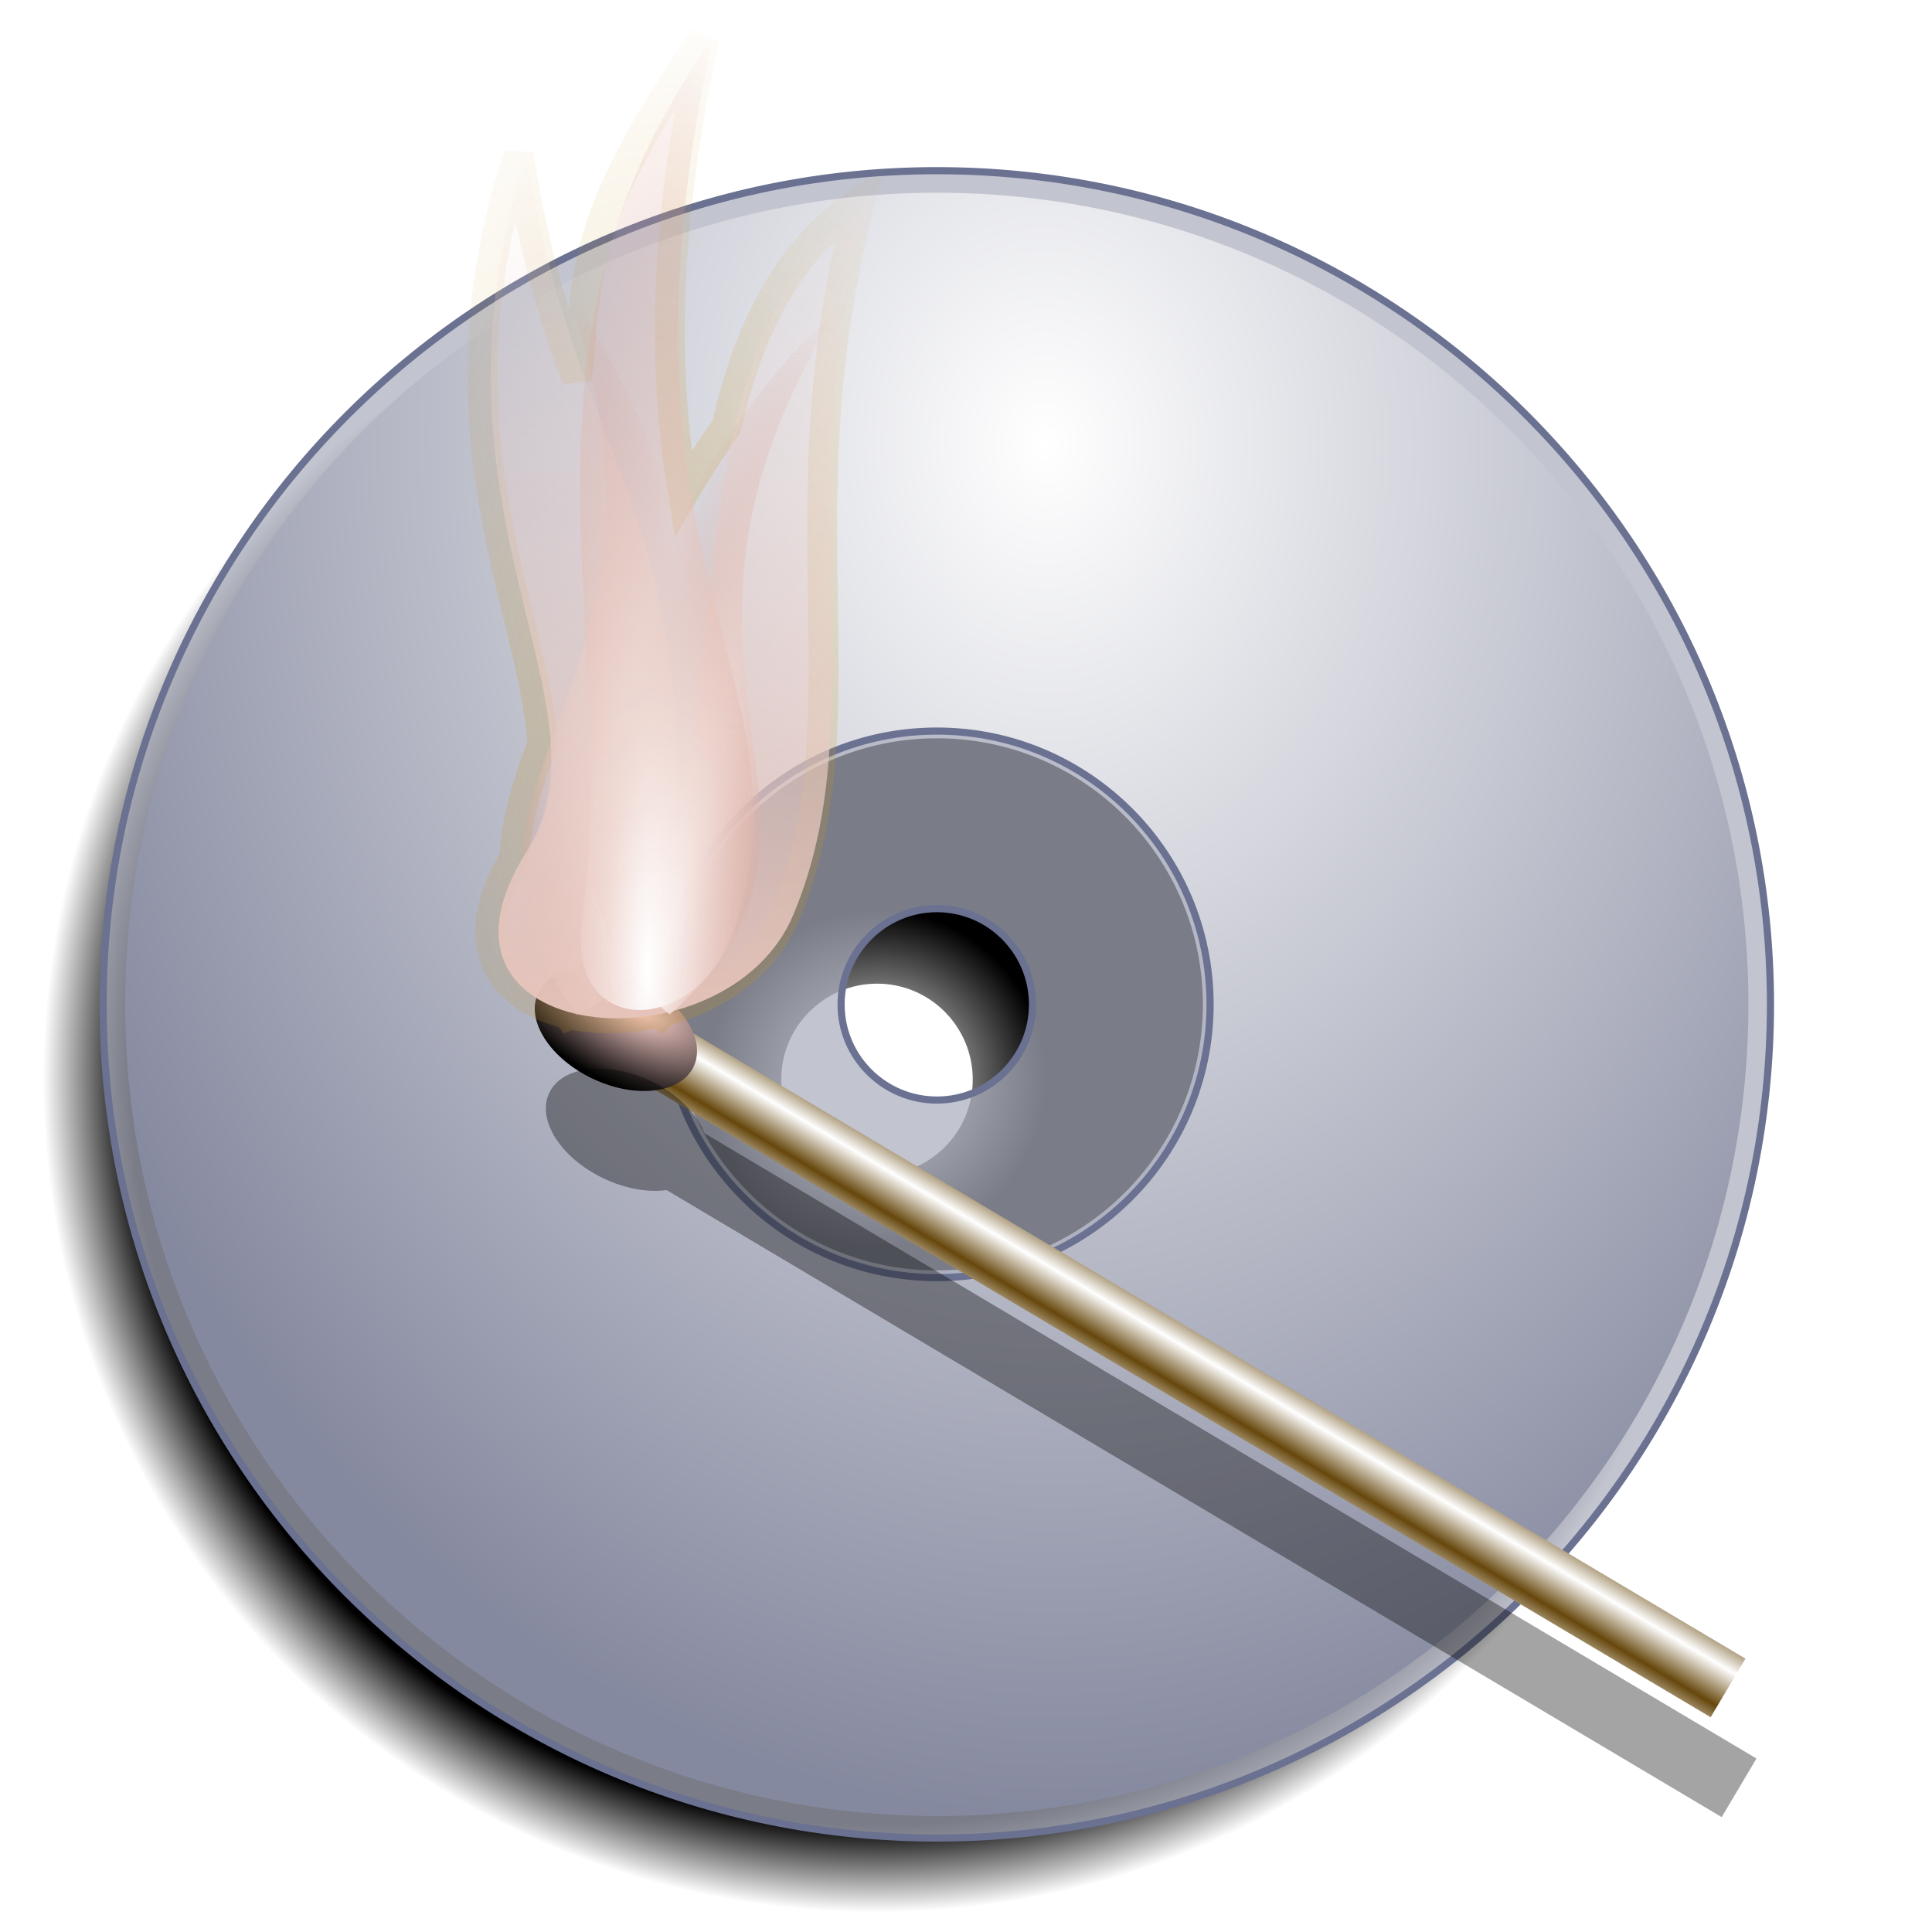 <?xml version="1.0" encoding="UTF-8" standalone="no"?>
<!-- Created with Inkscape (http://www.inkscape.org/) -->

<svg
   xmlns:dc="http://purl.org/dc/elements/1.1/"
   xmlns:cc="http://creativecommons.org/ns#"
   xmlns:rdf="http://www.w3.org/1999/02/22-rdf-syntax-ns#"
   xmlns:svg="http://www.w3.org/2000/svg"
   xmlns="http://www.w3.org/2000/svg"
   xmlns:xlink="http://www.w3.org/1999/xlink"
   xmlns:sodipodi="http://sodipodi.sourceforge.net/DTD/sodipodi-0.dtd"
   xmlns:inkscape="http://www.inkscape.org/namespaces/inkscape"
   width="255"
   height="255"
   viewBox="0 0 67.469 67.469"
   version="1.1"
   id="svg8"
   inkscape:version="0.92.5 (2060ec1f9f, 2020-04-08)"
   sodipodi:docname="nero.svg">
  <defs
     id="defs2">
    <clipPath
       clipPathUnits="userSpaceOnUse"
       id="clipPath2059">
      <path
         d="m -10.1,231.685 c 3.559,2.506 4.832,-0.585 2.965,-3.064 -3.182,-4.225 -6.444,-9.84 -12.355,-15.913 -2.595,-2.669 -11.861,-7.808 -11.861,-7.808 0,0 -0.115,-2.188 -0.099,-3.064 0.011,-0.582 -0.566,-0.564 -0.89,-0.297 -0.782,0.645 -2.471,2.57 -2.471,2.57 l -1.68,-0.099 -1.087,-1.581 c -0.297,-0.411 -0.636,-0.346 -0.89,0 -0.545,1.85 -0.879,3.885 -3.459,3.954 l 4.448,3.954 c 7.766,1.553 15.579,5.585 20.262,14.332 0,0 4.526,5.194 7.116,7.018 z"
         id="path2061"
         sodipodi:nodetypes="csscsscccccccs"
         inkscape:connector-curvature="0"
         stroke-dasharray="none"
         stroke-opacity="1"
         fill="#ffffff"
         fill-rule="evenodd"
         stroke="none"
         stroke-linejoin="miter"
         fill-opacity="1"
         stroke-linecap="butt"
         stroke-width="0.048"
         stroke-miterlimit="4" />
    </clipPath>
    <clipPath
       id="clipPath2059-5"
       clipPathUnits="userSpaceOnUse">
      <path
         stroke-miterlimit="4"
         stroke-width="0.048"
         stroke-linecap="butt"
         fill-opacity="1"
         stroke-linejoin="miter"
         stroke="none"
         fill-rule="evenodd"
         fill="#ffffff"
         stroke-opacity="1"
         stroke-dasharray="none"
         inkscape:connector-curvature="0"
         sodipodi:nodetypes="csscsscccccccs"
         id="path2061-3"
         d="m -10.1,231.685 c 3.559,2.506 4.832,-0.585 2.965,-3.064 -3.182,-4.225 -6.444,-9.84 -12.355,-15.913 -2.595,-2.669 -11.861,-7.808 -11.861,-7.808 0,0 -0.115,-2.188 -0.099,-3.064 0.011,-0.582 -0.566,-0.564 -0.89,-0.297 -0.782,0.645 -2.471,2.57 -2.471,2.57 l -1.68,-0.099 -1.087,-1.581 c -0.297,-0.411 -0.636,-0.346 -0.89,0 -0.545,1.85 -0.879,3.885 -3.459,3.954 l 4.448,3.954 c 7.766,1.553 15.579,5.585 20.262,14.332 0,0 4.526,5.194 7.116,7.018 z" />
    </clipPath>
    <clipPath
       id="clipPath">
      <path
         fill-opacity="0.95"
         stroke="none"
         fill="#1b1b1b"
         sodipodi:nodetypes="csssscc"
         inkscape:connector-curvature="0"
         id="rect5264"
         d="m -515.73,435.564 v 5.838 c 0,9.743 -7.844,17.587 -17.587,17.587 h -135.051 c -9.743,0 -17.587,-7.844 -17.587,-17.587 v -5.838 z" />
    </clipPath>
    <clipPath
       clipPathUnits="userSpaceOnUse"
       id="clipPath2059-7">
      <path
         d="m -10.1,231.685 c 3.559,2.506 4.832,-0.585 2.965,-3.064 -3.182,-4.225 -6.444,-9.84 -12.355,-15.913 -2.595,-2.669 -11.861,-7.808 -11.861,-7.808 0,0 -0.115,-2.188 -0.099,-3.064 0.011,-0.582 -0.566,-0.564 -0.89,-0.297 -0.782,0.645 -2.471,2.57 -2.471,2.57 l -1.68,-0.099 -1.087,-1.581 c -0.297,-0.411 -0.636,-0.346 -0.89,0 -0.545,1.85 -0.879,3.885 -3.459,3.954 l 4.448,3.954 c 7.766,1.553 15.579,5.585 20.262,14.332 0,0 4.526,5.194 7.116,7.018 z"
         id="path2061-5"
         sodipodi:nodetypes="csscsscccccccs"
         inkscape:connector-curvature="0"
         stroke-dasharray="none"
         stroke-opacity="1"
         fill="#ffffff"
         fill-rule="evenodd"
         stroke="none"
         stroke-linejoin="miter"
         fill-opacity="1"
         stroke-linecap="butt"
         stroke-width="0.048"
         stroke-miterlimit="4" />
    </clipPath>
    <clipPath
       clipPathUnits="userSpaceOnUse"
       id="clipPath1162">
      <path
         stroke-miterlimit="4"
         stroke-width="0.071"
         stroke-linecap="round"
         fill-opacity="0.347"
         stroke-linejoin="round"
         stroke="none"
         fill="#000000"
         stroke-opacity="1"
         stroke-dasharray="none"
         inkscape:connector-curvature="0"
         d="m -65.65,239.846 c -9.358,0 -16.952,7.594 -16.952,16.952 0,9.358 7.594,16.941 16.952,16.941 0.292,0 0.579,-0.008 0.868,-0.022 2.123,-0.108 4.148,-0.606 5.995,-1.424 l 2.67,3.971 c -0.226,0.495 -0.245,0.964 -0.011,1.313 l 15.673,23.326 c 0.495,0.737 1.944,0.632 3.248,-0.245 1.304,-0.876 1.964,-2.177 1.468,-2.914 L -51.423,274.417 c -0.233,-0.347 -0.683,-0.499 -1.224,-0.478 l -2.558,-3.804 c 3.96,-3.1 6.507,-7.92 6.507,-13.337 0,-9.358 -7.594,-16.952 -16.952,-16.952 z m 0,2.581 c 7.929,0 14.371,6.442 14.371,14.371 0,7.929 -6.442,14.36 -14.371,14.36 -7.929,0 -14.349,-6.431 -14.349,-14.36 0,-0.248 -0.001,-0.489 0.011,-0.734 0.384,-7.586 6.657,-13.637 14.338,-13.637 z"
         id="path1164" />
    </clipPath>
    <linearGradient
       id="linearGradient4979">
      <stop
         id="stop4981"
         offset="0"
         style="stop-color:#000000;stop-opacity:0" />
      <stop
         style="stop-color:#000000;stop-opacity:1"
         offset="0.203"
         id="stop4989" />
      <stop
         style="stop-color:#000000;stop-opacity:1"
         offset="0.895"
         id="stop4987" />
      <stop
         id="stop4983"
         offset="1"
         style="stop-color:#000000;stop-opacity:0;" />
    </linearGradient>
    <linearGradient
       id="linearGradient4842"
       inkscape:collect="always">
      <stop
         id="stop4844"
         offset="0"
         style="stop-color:#ffd4d0;stop-opacity:1" />
      <stop
         id="stop4846"
         offset="1"
         style="stop-color:#000000;stop-opacity:1" />
    </linearGradient>
    <linearGradient
       id="linearGradient4832"
       inkscape:collect="always">
      <stop
         id="stop4834"
         offset="0"
         style="stop-color:#66470c;stop-opacity:1" />
      <stop
         id="stop4836"
         offset="1"
         style="stop-color:#ffffff;stop-opacity:1" />
    </linearGradient>
    <linearGradient
       id="linearGradient4747">
      <stop
         style="stop-color:#6c4f0d;stop-opacity:1;"
         offset="0"
         id="stop4749" />
      <stop
         style="stop-color:#c99520;stop-opacity:0;"
         offset="1"
         id="stop4751" />
    </linearGradient>
    <linearGradient
       id="linearGradient4735"
       inkscape:collect="always">
      <stop
         id="stop4737"
         offset="0"
         style="stop-color:#c99520;stop-opacity:1;" />
      <stop
         id="stop4739"
         offset="1"
         style="stop-color:#c99520;stop-opacity:0;" />
    </linearGradient>
    <linearGradient
       id="linearGradient4674"
       inkscape:collect="always">
      <stop
         id="stop4676"
         offset="0"
         style="stop-color:#e6c3ba;stop-opacity:1" />
      <stop
         id="stop4678"
         offset="1"
         style="stop-color:#efddd9;stop-opacity:0" />
    </linearGradient>
    <linearGradient
       id="linearGradient4656">
      <stop
         id="stop4658"
         offset="0"
         style="stop-color:#ffffff;stop-opacity:1" />
      <stop
         id="stop4660"
         offset="1"
         style="stop-color:#d28c7b;stop-opacity:0;" />
    </linearGradient>
    <linearGradient
       id="linearGradient4629"
       inkscape:collect="always">
      <stop
         id="stop4631"
         offset="0"
         style="stop-color:#ffffff;stop-opacity:1" />
      <stop
         id="stop4633"
         offset="1"
         style="stop-color:#85899f;stop-opacity:1" />
    </linearGradient>
    <inkscape:perspective
       id="perspective2447"
       inkscape:persp3d-origin="372.04724 : 350.78739 : 1"
       inkscape:vp_z="744.09448 : 526.18109 : 1"
       inkscape:vp_y="0 : 1000 : 0"
       inkscape:vp_x="0 : 526.18109 : 1"
       sodipodi:type="inkscape:persp3d" />
    <linearGradient
       inkscape:collect="always"
       xlink:href="#linearGradient3578"
       id="linearGradient2595"
       gradientUnits="userSpaceOnUse"
       spreadMethod="reflect"
       x1="13.515"
       y1="-7.475"
       x2="16.093"
       y2="-7.475" />
    <linearGradient
       inkscape:collect="always"
       xlink:href="#linearGradient3578"
       id="linearGradient3610"
       gradientUnits="userSpaceOnUse"
       spreadMethod="reflect"
       x1="15.65"
       y1="-2.21"
       x2="16.093"
       y2="-7.475" />
    <linearGradient
       inkscape:collect="always"
       xlink:href="#linearGradient3578"
       id="linearGradient3608"
       gradientUnits="userSpaceOnUse"
       spreadMethod="reflect"
       x1="10.621"
       y1="-6.409"
       x2="16.093"
       y2="-7.475" />
    <linearGradient
       inkscape:collect="always"
       xlink:href="#linearGradient3578"
       id="linearGradient3606"
       gradientUnits="userSpaceOnUse"
       spreadMethod="reflect"
       x1="11.187"
       y1="-5.887"
       x2="9.718"
       y2="-1.513" />
    <linearGradient
       inkscape:collect="always"
       xlink:href="#linearGradient3578"
       id="linearGradient3604"
       gradientUnits="userSpaceOnUse"
       spreadMethod="reflect"
       x1="7.771"
       y1="-3.754"
       x2="12.916"
       y2="-4.516" />
    <linearGradient
       inkscape:collect="always"
       xlink:href="#linearGradient3578"
       id="linearGradient3602"
       gradientUnits="userSpaceOnUse"
       spreadMethod="reflect"
       x1="17.083"
       y1="-2.275"
       x2="14.94"
       y2="-3.733" />
    <linearGradient
       inkscape:collect="always"
       xlink:href="#linearGradient3578"
       id="linearGradient3600"
       gradientUnits="userSpaceOnUse"
       spreadMethod="reflect"
       x1="15.582"
       y1="-6.256"
       x2="17.377"
       y2="-1.992" />
    <linearGradient
       inkscape:collect="always"
       xlink:href="#linearGradient3578"
       id="linearGradient3598"
       gradientUnits="userSpaceOnUse"
       spreadMethod="reflect"
       x1="16.691"
       y1="-10.978"
       x2="16.093"
       y2="-7.475" />
    <linearGradient
       inkscape:collect="always"
       xlink:href="#linearGradient3578"
       id="linearGradient3596"
       gradientUnits="userSpaceOnUse"
       spreadMethod="reflect"
       x1="16.387"
       y1="-11.391"
       x2="11.132"
       y2="-11.199" />
    <linearGradient
       inkscape:collect="always"
       xlink:href="#linearGradient3578"
       id="linearGradient3594"
       gradientUnits="userSpaceOnUse"
       spreadMethod="reflect"
       x1="12.035"
       y1="-11.587"
       x2="8.696"
       y2="-2.688" />
    <linearGradient
       inkscape:collect="always"
       xlink:href="#linearGradient3578"
       id="linearGradient3592"
       gradientUnits="userSpaceOnUse"
       spreadMethod="reflect"
       x1="12.906"
       y1="-10.151"
       x2="11.372"
       y2="-5.778" />
    <linearGradient
       inkscape:collect="always"
       xlink:href="#linearGradient3578"
       id="linearGradient3590"
       gradientUnits="userSpaceOnUse"
       spreadMethod="reflect"
       x1="16.387"
       y1="-5.908"
       x2="17.747"
       y2="-6.953" />
    <linearGradient
       inkscape:collect="always"
       xlink:href="#linearGradient3578"
       id="linearGradient3588"
       gradientUnits="userSpaceOnUse"
       spreadMethod="reflect"
       x1="13.515"
       y1="-7.475"
       x2="17.075"
       y2="-8.019" />
    <linearGradient
       inkscape:collect="always"
       xlink:href="#linearGradient3578"
       id="linearGradient3586"
       gradientUnits="userSpaceOnUse"
       spreadMethod="reflect"
       x1="16.909"
       y1="-5.212"
       x2="18.617"
       y2="-6.583" />
    <inkscape:perspective
       id="perspective2503"
       inkscape:persp3d-origin="128 : 85.333333 : 1"
       inkscape:vp_z="256 : 128 : 1"
       inkscape:vp_y="0 : 1000 : 0"
       inkscape:vp_x="0 : 128 : 1"
       sodipodi:type="inkscape:persp3d" />
    <linearGradient
       id="linearGradient3578">
      <stop
         style="stop-color:#000000;stop-opacity:1;"
         offset="0"
         id="stop3580" />
      <stop
         style="stop-color:#fffcfc;stop-opacity:1;"
         offset="1"
         id="stop3582" />
    </linearGradient>
    <filter
       id="filter4871"
       inkscape:collect="always">
      <feGaussianBlur
         id="feGaussianBlur4873"
         stdDeviation="1.374"
         inkscape:collect="always" />
    </filter>
    <radialGradient
       r="116.922"
       fy="107.889"
       fx="131.689"
       cy="107.889"
       cx="131.689"
       gradientTransform="matrix(-1.297,0.027,-0.034,-1.647,342.026,271.85)"
       gradientUnits="userSpaceOnUse"
       id="radialGradient4957"
       xlink:href="#linearGradient4629"
       inkscape:collect="always" />
    <linearGradient
       y2="50.584"
       x2="-72.374"
       y1="63.813"
       x1="-72.374"
       spreadMethod="reflect"
       gradientTransform="matrix(1.217,0,0,0.391,372.339,34.09)"
       gradientUnits="userSpaceOnUse"
       id="linearGradient4961"
       xlink:href="#linearGradient4832"
       inkscape:collect="always" />
    <radialGradient
       r="12.062"
       fy="53.933"
       fx="-92.616"
       cy="53.933"
       cx="-92.616"
       gradientTransform="matrix(1.871,0.022,-0.011,0.919,81.277,8.304)"
       gradientUnits="userSpaceOnUse"
       id="radialGradient4963"
       xlink:href="#linearGradient4842"
       inkscape:collect="always" />
    <radialGradient
       r="28.579"
       fy="72.044"
       fx="-43.979"
       cy="72.044"
       cx="-43.979"
       gradientTransform="matrix(1.939,-0.008,0.015,3.854,257.341,-201.501)"
       gradientUnits="userSpaceOnUse"
       id="radialGradient4965"
       xlink:href="#linearGradient4735"
       inkscape:collect="always" />
    <radialGradient
       r="13.677"
       fy="80.196"
       fx="-75.026"
       cy="80.196"
       cx="-75.026"
       gradientTransform="matrix(1,-0.004,0.028,6.665,235.461,-433.686)"
       gradientUnits="userSpaceOnUse"
       id="radialGradient4967"
       xlink:href="#linearGradient4656"
       inkscape:collect="always" />
    <linearGradient
       y2="13.486"
       x2="-70.317"
       y1="139.557"
       x1="-80.682"
       gradientTransform="translate(249.805,-23.735)"
       gradientUnits="userSpaceOnUse"
       id="linearGradient4969"
       xlink:href="#linearGradient4674"
       inkscape:collect="always" />
    <radialGradient
       r="13.677"
       fy="80.196"
       fx="-75.026"
       cy="80.196"
       cx="-75.026"
       gradientTransform="matrix(-0.975,-0.222,-1.481,6.499,218.303,-437.04)"
       gradientUnits="userSpaceOnUse"
       id="radialGradient4971"
       xlink:href="#linearGradient4656"
       inkscape:collect="always" />
    <radialGradient
       r="12.661"
       fy="66.798"
       fx="-87.386"
       cy="66.798"
       cx="-87.386"
       gradientTransform="matrix(1.891,0.034,-0.195,10.775,348.058,-610.854)"
       gradientUnits="userSpaceOnUse"
       id="radialGradient4973"
       xlink:href="#linearGradient4656"
       inkscape:collect="always" />
    <radialGradient
       gradientUnits="userSpaceOnUse"
       gradientTransform="matrix(0.249,0,0,0.249,-5.762,220.23)"
       r="116.922"
       fy="188.66"
       fx="146.077"
       cy="188.66"
       cx="146.077"
       id="radialGradient4985"
       xlink:href="#linearGradient4979"
       inkscape:collect="always" />
    <linearGradient
       inkscape:collect="always"
       xlink:href="#linearGradient3578"
       id="linearGradient1275"
       gradientUnits="userSpaceOnUse"
       x1="13.515"
       y1="-7.475"
       x2="16.093"
       y2="-7.475"
       spreadMethod="reflect" />
    <linearGradient
       inkscape:collect="always"
       xlink:href="#linearGradient3578"
       id="linearGradient1277"
       gradientUnits="userSpaceOnUse"
       x1="13.515"
       y1="-7.475"
       x2="16.093"
       y2="-7.475"
       spreadMethod="reflect" />
    <linearGradient
       inkscape:collect="always"
       xlink:href="#linearGradient3578"
       id="linearGradient1279"
       gradientUnits="userSpaceOnUse"
       x1="13.515"
       y1="-7.475"
       x2="16.093"
       y2="-7.475"
       spreadMethod="reflect" />
    <linearGradient
       inkscape:collect="always"
       xlink:href="#linearGradient3578"
       id="linearGradient1281"
       gradientUnits="userSpaceOnUse"
       x1="13.515"
       y1="-7.475"
       x2="16.093"
       y2="-7.475"
       spreadMethod="reflect" />
    <linearGradient
       inkscape:collect="always"
       xlink:href="#linearGradient3578"
       id="linearGradient1283"
       gradientUnits="userSpaceOnUse"
       x1="13.515"
       y1="-7.475"
       x2="16.093"
       y2="-7.475"
       spreadMethod="reflect" />
    <linearGradient
       inkscape:collect="always"
       xlink:href="#linearGradient3578"
       id="linearGradient1285"
       gradientUnits="userSpaceOnUse"
       x1="13.515"
       y1="-7.475"
       x2="16.093"
       y2="-7.475"
       spreadMethod="reflect" />
    <linearGradient
       inkscape:collect="always"
       xlink:href="#linearGradient3578"
       id="linearGradient1287"
       gradientUnits="userSpaceOnUse"
       x1="13.515"
       y1="-7.475"
       x2="16.093"
       y2="-7.475"
       spreadMethod="reflect" />
    <linearGradient
       inkscape:collect="always"
       xlink:href="#linearGradient3578"
       id="linearGradient1289"
       gradientUnits="userSpaceOnUse"
       x1="13.515"
       y1="-7.475"
       x2="16.093"
       y2="-7.475"
       spreadMethod="reflect" />
    <linearGradient
       inkscape:collect="always"
       xlink:href="#linearGradient3578"
       id="linearGradient1291"
       gradientUnits="userSpaceOnUse"
       x1="13.515"
       y1="-7.475"
       x2="16.093"
       y2="-7.475"
       spreadMethod="reflect" />
    <linearGradient
       inkscape:collect="always"
       xlink:href="#linearGradient3578"
       id="linearGradient1293"
       gradientUnits="userSpaceOnUse"
       x1="13.515"
       y1="-7.475"
       x2="16.093"
       y2="-7.475"
       spreadMethod="reflect" />
    <linearGradient
       inkscape:collect="always"
       xlink:href="#linearGradient3578"
       id="linearGradient1295"
       gradientUnits="userSpaceOnUse"
       x1="13.515"
       y1="-7.475"
       x2="16.093"
       y2="-7.475"
       spreadMethod="reflect" />
    <linearGradient
       inkscape:collect="always"
       xlink:href="#linearGradient3578"
       id="linearGradient1297"
       gradientUnits="userSpaceOnUse"
       x1="13.515"
       y1="-7.475"
       x2="16.093"
       y2="-7.475"
       spreadMethod="reflect" />
    <linearGradient
       inkscape:collect="always"
       xlink:href="#linearGradient3578"
       id="linearGradient1299"
       gradientUnits="userSpaceOnUse"
       x1="13.515"
       y1="-7.475"
       x2="16.093"
       y2="-7.475"
       spreadMethod="reflect" />
    <linearGradient
       inkscape:collect="always"
       xlink:href="#linearGradient3578"
       id="linearGradient1301"
       gradientUnits="userSpaceOnUse"
       x1="13.515"
       y1="-7.475"
       x2="16.093"
       y2="-7.475"
       spreadMethod="reflect" />
    <linearGradient
       inkscape:collect="always"
       xlink:href="#linearGradient3578"
       id="linearGradient1303"
       gradientUnits="userSpaceOnUse"
       x1="13.515"
       y1="-7.475"
       x2="16.093"
       y2="-7.475"
       spreadMethod="reflect" />
    <linearGradient
       inkscape:collect="always"
       xlink:href="#linearGradient3578"
       id="linearGradient1305"
       gradientUnits="userSpaceOnUse"
       x1="13.515"
       y1="-7.475"
       x2="16.093"
       y2="-7.475"
       spreadMethod="reflect" />
    <linearGradient
       inkscape:collect="always"
       xlink:href="#linearGradient3578"
       id="linearGradient1307"
       gradientUnits="userSpaceOnUse"
       x1="13.515"
       y1="-7.475"
       x2="16.093"
       y2="-7.475"
       spreadMethod="reflect" />
    <linearGradient
       inkscape:collect="always"
       xlink:href="#linearGradient3578"
       id="linearGradient1309"
       gradientUnits="userSpaceOnUse"
       x1="13.515"
       y1="-7.475"
       x2="16.093"
       y2="-7.475"
       spreadMethod="reflect" />
    <linearGradient
       inkscape:collect="always"
       xlink:href="#linearGradient3578"
       id="linearGradient1311"
       gradientUnits="userSpaceOnUse"
       x1="13.515"
       y1="-7.475"
       x2="16.093"
       y2="-7.475"
       spreadMethod="reflect" />
    <linearGradient
       inkscape:collect="always"
       xlink:href="#linearGradient3578"
       id="linearGradient1313"
       gradientUnits="userSpaceOnUse"
       x1="13.515"
       y1="-7.475"
       x2="16.093"
       y2="-7.475"
       spreadMethod="reflect" />
    <linearGradient
       inkscape:collect="always"
       xlink:href="#linearGradient3578"
       id="linearGradient1315"
       gradientUnits="userSpaceOnUse"
       x1="13.515"
       y1="-7.475"
       x2="16.093"
       y2="-7.475"
       spreadMethod="reflect" />
    <linearGradient
       inkscape:collect="always"
       xlink:href="#linearGradient3578"
       id="linearGradient1317"
       gradientUnits="userSpaceOnUse"
       x1="13.515"
       y1="-7.475"
       x2="16.093"
       y2="-7.475"
       spreadMethod="reflect" />
    <linearGradient
       inkscape:collect="always"
       xlink:href="#linearGradient3578"
       id="linearGradient1319"
       gradientUnits="userSpaceOnUse"
       x1="13.515"
       y1="-7.475"
       x2="16.093"
       y2="-7.475"
       spreadMethod="reflect" />
    <filter
       inkscape:collect="always"
       style="color-interpolation-filters:sRGB"
       id="filter964"
       x="-0.042"
       width="1.085"
       y="-0.017"
       height="1.033">
      <feGaussianBlur
         inkscape:collect="always"
         stdDeviation="0.958"
         id="feGaussianBlur966" />
    </filter>
  </defs>
  <sodipodi:namedview
     id="base"
     pagecolor="#ff0000"
     bordercolor="#666666"
     borderopacity="1.0"
     inkscape:pageopacity="0"
     inkscape:pageshadow="2"
     inkscape:zoom="3.5058824"
     inkscape:cx="127.5"
     inkscape:cy="127.5"
     inkscape:document-units="px"
     inkscape:current-layer="layer1"
     showgrid="false"
     inkscape:snap-to-guides="false"
     inkscape:snap-grids="false"
     inkscape:snap-others="false"
     inkscape:object-nodes="false"
     inkscape:snap-nodes="false"
     inkscape:snap-global="false"
     inkscape:window-width="1920"
     inkscape:window-height="1056"
     inkscape:window-x="0"
     inkscape:window-y="0"
     inkscape:window-maximized="1"
     units="px"
     showguides="false" />
  <g
     inkscape:label="Layer 1"
     inkscape:groupmode="layer"
     id="layer1"
     transform="translate(0,-229.531)">
    <g
       id="g3612"
       transform="matrix(0.265,0,0,0.265,-4.821,218.294)">
      <g
         id="g2650"
         style="font-style:normal;font-weight:normal;font-size:12px;font-family:'Bitstream Vera Sans';fill:url(#linearGradient2595);fill-opacity:1;stroke:none;stroke-width:1px;stroke-linecap:butt;stroke-linejoin:miter;stroke-opacity:1">
        <path
           style="fill:url(#linearGradient1275);fill-opacity:1"
           id="path2652"
           d="m 16.188,-12.219 -4.094,0.031 0.707,0.707 4.094,-0.031 z"
           inkscape:connector-curvature="0" />
        <path
           style="fill:url(#linearGradient1277);fill-opacity:1"
           id="path2654"
           d="M 12.094,-12.188 8.75,-3.438 9.457,-2.73 12.801,-11.48 Z"
           inkscape:connector-curvature="0" />
        <path
           style="fill:url(#linearGradient1279);fill-opacity:1"
           id="path2662"
           d="m 14.75,-5.688 0.781,2.219 0.707,0.707 -0.781,-2.219 z"
           inkscape:connector-curvature="0" />
        <path
           style="fill:url(#linearGradient1281);fill-opacity:1"
           id="path2664"
           d="m 15.531,-3.469 v 0.031 l 0.707,0.707 v -0.031 z"
           inkscape:connector-curvature="0" />
        <path
           style="fill:url(#linearGradient1283);fill-opacity:1"
           id="path2672"
           d="m 17.92,-11.52 c -0.442,-0.442 -1.024,-0.714 -1.733,-0.699 l 0.707,0.707 c 0.709,-0.015 1.291,0.258 1.733,0.699 z"
           inkscape:connector-curvature="0" />
        <path
           style="fill:url(#linearGradient3598);fill-opacity:1"
           id="path2674"
           d="m 16.219,-11.969 c 0.6,0.003 1.098,0.243 1.481,0.626 l 0.707,0.707 c -0.383,-0.383 -0.882,-0.623 -1.481,-0.626 z"
           inkscape:connector-curvature="0" />
        <path
           style="fill:url(#linearGradient1285);fill-opacity:1"
           id="path2676"
           d="m 17.7,-11.343 c 1.561,1.561 1.198,5.5 -2.106,5.437 l 0.707,0.707 c 3.305,0.063 3.668,-3.875 2.106,-5.437 z"
           inkscape:connector-curvature="0" />
        <path
           style="fill:url(#linearGradient1287);fill-opacity:1"
           id="path2678"
           d="m 15.594,-5.906 0.781,2.188 0.707,0.707 -0.781,-2.188 z"
           inkscape:connector-curvature="0" />
        <path
           style="fill:url(#linearGradient1289);fill-opacity:1"
           id="path2680"
           d="m 16.375,-3.719 h -0.656 l 0.707,0.707 h 0.656 z"
           inkscape:connector-curvature="0" />
        <path
           style="fill:url(#linearGradient1291);fill-opacity:1"
           id="path2684"
           d="m 14.875,-5.969 h -4.312 l 0.707,0.707 h 4.312 z"
           inkscape:connector-curvature="0" />
        <path
           style="fill:url(#linearGradient1293);fill-opacity:1"
           id="path2686"
           d="M 10.562,-5.969 9.75,-3.75 l 0.707,0.707 0.812,-2.219 z"
           inkscape:connector-curvature="0" />
        <path
           style="fill:url(#linearGradient3594);fill-opacity:1"
           id="path2690"
           d="m 9.188,-3.75 3.094,-8.156 0.707,0.707 -3.094,8.156 z"
           inkscape:connector-curvature="0" />
        <path
           style="fill:url(#linearGradient3608);fill-opacity:1"
           id="path2660"
           d="M 10.812,-5.688 H 14.75 l 0.707,0.707 h -3.938 z"
           inkscape:connector-curvature="0" />
        <path
           style="fill:url(#linearGradient3610);fill-opacity:1"
           id="path2682"
           d="m 15.719,-3.719 -0.844,-2.25 0.707,0.707 0.844,2.25 z"
           inkscape:connector-curvature="0" />
        <path
           style="fill:url(#linearGradient1295);fill-opacity:1"
           id="path2688"
           d="M 9.75,-3.75 H 9.188 l 0.707,0.707 h 0.563 z"
           inkscape:connector-curvature="0" />
        <path
           style="fill:url(#linearGradient3596);fill-opacity:1"
           id="path2692"
           d="m 12.281,-11.906 3.938,-0.062 0.707,0.707 -3.938,0.062 z"
           inkscape:connector-curvature="0" />
        <path
           style="fill:url(#linearGradient1297);fill-opacity:1"
           id="path2694"
           d="m 13.594,-11.375 1.844,4.938 0.707,0.707 -1.844,-4.937 z"
           inkscape:connector-curvature="0" />
        <path
           style="fill:url(#linearGradient1299);fill-opacity:1"
           id="path2698"
           d="M 17.297,-10.695 C 16.872,-11.12 16.292,-11.392 15.594,-11.375 l 0.707,0.707 c 0.699,-0.017 1.278,0.255 1.703,0.68 z"
           inkscape:connector-curvature="0" />
        <path
           style="fill:url(#linearGradient1301);fill-opacity:1"
           id="path2700"
           d="m 15.594,-11.375 h -2 l 0.707,0.707 h 2 z"
           inkscape:connector-curvature="0" />
        <path
           style="fill:url(#linearGradient1303);fill-opacity:1"
           id="path2702"
           d="m 12.5,-11.25 -1.781,4.875 0.707,0.707 1.781,-4.875 z"
           inkscape:connector-curvature="0" />
        <path
           style="fill:url(#linearGradient1305);fill-opacity:1"
           id="path2704"
           d="m 10.719,-6.375 4,0.062 0.707,0.707 -4,-0.062 z"
           inkscape:connector-curvature="0" />
        <path
           style="fill:url(#linearGradient1307);fill-opacity:1"
           id="path2706"
           d="m 14.719,-6.312 -1.75,-4.938 0.707,0.707 1.75,4.937 z"
           inkscape:connector-curvature="0" />
        <path
           style="fill:url(#linearGradient1309);fill-opacity:1"
           id="path2708"
           d="M 12.969,-11.25 H 12.5 l 0.707,0.707 h 0.469 z"
           inkscape:connector-curvature="0" />
        <path
           style="fill:url(#linearGradient1311);fill-opacity:1"
           id="path2710"
           d="m 13.969,-11.125 h 1.594 l 0.707,0.707 h -1.594 z"
           inkscape:connector-curvature="0" />
        <path
           style="fill:url(#linearGradient1313);fill-opacity:1"
           id="path2712"
           d="m 15.562,-11.125 c 0.701,-0.017 1.245,0.227 1.627,0.608 l 0.707,0.707 c -0.381,-0.381 -0.926,-0.626 -1.627,-0.608 z"
           inkscape:connector-curvature="0" />
        <path
           style="fill:url(#linearGradient3588);fill-opacity:1"
           id="path2714"
           d="m 17.189,-10.517 c 1.227,1.227 0.768,3.872 -1.595,3.798 l 0.707,0.707 c 2.364,0.075 2.822,-2.571 1.595,-3.798 z"
           inkscape:connector-curvature="0" />
        <path
           style="fill:url(#linearGradient1315);fill-opacity:1"
           id="path2716"
           d="m 15.594,-6.719 -1.625,-4.406 0.707,0.707 1.625,4.406 z"
           inkscape:connector-curvature="0" />
        <path
           style="fill:url(#linearGradient3590);fill-opacity:1"
           id="path2696"
           d="m 15.438,-6.438 c 2.997,0.075 3.231,-2.885 1.859,-4.257 l 0.707,0.707 c 1.372,1.372 1.138,4.332 -1.859,4.257 z"
           inkscape:connector-curvature="0" />
        <path
           style="fill:url(#linearGradient3592);fill-opacity:1"
           id="path2722"
           d="m 11.156,-6.656 1.594,-4.375 0.707,0.707 -1.594,4.375 z"
           inkscape:connector-curvature="0" />
        <path
           style="fill:url(#linearGradient1317);fill-opacity:1"
           id="path2718"
           d="m 12.75,-11.031 1.625,4.375 0.707,0.707 -1.625,-4.375 z"
           inkscape:connector-curvature="0" />
        <path
           style="fill:url(#linearGradient1319);fill-opacity:1"
           id="path2720"
           d="m 14.375,-6.656 h -3.219 l 0.707,0.707 h 3.219 z"
           inkscape:connector-curvature="0" />
        <path
           style="fill:url(#linearGradient3586);fill-opacity:1"
           id="path2670"
           d="m 15.969,-5.688 c 3.266,0.063 3.65,-4.134 1.952,-5.832 l 0.707,0.707 c 1.698,1.698 1.315,5.895 -1.952,5.832 z"
           inkscape:connector-curvature="0" />
        <path
           style="fill:url(#linearGradient3600);fill-opacity:1"
           id="path2668"
           d="m 16.781,-3.438 -0.812,-2.25 0.707,0.707 0.812,2.25 z"
           inkscape:connector-curvature="0" />
        <path
           style="fill:url(#linearGradient3602);fill-opacity:1"
           id="path2666"
           d="m 15.531,-3.438 h 1.25 l 0.707,0.707 h -1.25 z"
           inkscape:connector-curvature="0" />
        <path
           style="fill:url(#linearGradient3604);fill-opacity:1"
           id="path2656"
           d="M 8.75,-3.438 H 10 l 0.707,0.707 H 9.457 Z"
           inkscape:connector-curvature="0" />
        <path
           style="fill:url(#linearGradient3606);fill-opacity:1"
           id="path2658"
           d="m 10,-3.438 0.812,-2.25 0.707,0.707 -0.812,2.25 z"
           inkscape:connector-curvature="0" />
      </g>
      <path
         id="path2505"
         d="m 16.188,-12.175 -4.094,0.031 -3.344,8.75 h 1.25 l 0.813,-2.25 H 14.75 l 0.781,2.219 v 0.031 h 1.25 l -0.812,-2.25 c 4.116,0.079 3.654,-6.604 0.219,-6.531 z m 0.031,0.25 c 3.044,0.014 3.491,6.141 -0.625,6.063 l 0.781,2.188 h -0.656 l -0.844,-2.25 h -4.312 l -0.813,2.219 h -0.562 L 12.281,-11.863 Z m -2.625,0.594 1.844,4.938 c 3.925,0.098 3.111,-5.01 0.156,-4.938 z m -1.094,0.125 -1.781,4.875 4,0.062 -1.75,-4.938 z m 1.469,0.125 h 1.594 c 2.954,-0.073 3.13,4.504 0.031,4.406 z m -1.219,0.094 1.625,4.375 h -3.219 z"
         style="font-style:normal;font-weight:normal;font-size:12px;font-family:'Bitstream Vera Sans';fill:#333333;fill-opacity:1;stroke:none;stroke-width:1px;stroke-linecap:butt;stroke-linejoin:miter;stroke-opacity:1"
         inkscape:connector-curvature="0" />
    </g>
    <path
       style="opacity:1;fill:url(#radialGradient4985);fill-opacity:1;fill-rule:nonzero;stroke:none;stroke-width:0.249;stroke-linecap:round;stroke-linejoin:round;stroke-miterlimit:4;stroke-dasharray:none;stroke-opacity:1"
       d="m 30.63,238.1 c -16.078,0 -29.13,13.052 -29.13,29.13 -2.5e-6,16.078 13.052,29.122 29.13,29.122 16.078,0 29.122,-13.044 29.122,-29.122 5e-6,-16.078 -13.044,-29.13 -29.122,-29.13 z m 0,25.782 c 1.846,0 3.34,1.501 3.34,3.347 8e-6,1.846 -1.494,3.34 -3.34,3.34 -1.846,0 -3.347,-1.494 -3.347,-3.34 -3e-6,-1.846 1.501,-3.347 3.347,-3.347 z"
       id="path4923"
       inkscape:connector-curvature="0" />
    <g
       id="g4649"
       transform="matrix(0.249,0,0,0.249,-5.215,220.668)">
      <path
         sodipodi:nodetypes="csssccsssc"
         id="path4617"
         d="m 152.344,59.531 c -64.543,0 -116.938,52.394 -116.938,116.938 0,64.543 52.394,116.906 116.938,116.906 64.543,0 116.906,-52.363 116.906,-116.906 0,-64.543 -52.363,-116.938 -116.906,-116.938 z m 0,78.594 c 21.156,1e-5 38.312,17.187 38.312,38.344 0,21.156 -17.156,38.312 -38.312,38.312 C 131.187,214.781 114,197.625 114,176.469 114,155.312 131.187,138.125 152.344,138.125 Z"
         style="opacity:1;fill:#abaebd;fill-opacity:0.715;fill-rule:nonzero;stroke:#6a7191;stroke-width:1;stroke-linecap:round;stroke-linejoin:round;stroke-miterlimit:4;stroke-dasharray:none;stroke-opacity:1"
         inkscape:connector-curvature="0" />
      <path
         style="opacity:1;fill:url(#radialGradient4957);fill-opacity:1;fill-rule:nonzero;stroke:none;stroke-width:0.957;stroke-linecap:round;stroke-linejoin:round;stroke-miterlimit:4;stroke-dasharray:none;stroke-opacity:1"
         d="m 152.343,62.623 c -62.837,0 -113.846,51.009 -113.846,113.846 0,62.837 51.009,113.815 113.846,113.815 62.837,0 113.815,-50.979 113.815,-113.815 0,-62.837 -50.979,-113.846 -113.815,-113.846 z m 0,76.516 c 20.597,1e-5 37.3,16.733 37.3,37.33 0,20.597 -16.702,37.3 -37.3,37.3 -20.597,0 -37.33,-16.702 -37.33,-37.3 0,-20.597 16.733,-37.33 37.33,-37.33 z"
         id="path4645"
         sodipodi:nodetypes="csssccsssc"
         inkscape:connector-curvature="0" />
      <path
         style="opacity:1;fill:#abaebd;fill-opacity:0.715;fill-rule:nonzero;stroke:#6a7191;stroke-width:1;stroke-linecap:round;stroke-linejoin:round;stroke-miterlimit:4;stroke-dasharray:none;stroke-opacity:1"
         d="M 152.344,138.125 C 131.187,138.125 114,155.312 114,176.469 c 0,21.156 17.187,38.312 38.344,38.312 21.156,0 38.312,-17.156 38.312,-38.312 0,-21.156 -17.156,-38.344 -38.312,-38.344 z m 0,24.906 c 7.41,0 13.406,6.027 13.406,13.438 1e-5,7.41 -5.996,13.406 -13.406,13.406 -7.41,1e-5 -13.438,-5.996 -13.438,-13.406 0,-7.41 6.027,-13.438 13.438,-13.438 z"
         id="path4626"
         inkscape:connector-curvature="0" />
    </g>
    <g
       id="g4852"
       transform="matrix(0.249,0,0,0.249,-10.271,230.276)">
      <rect
         transform="rotate(30.723)"
         y="51.266"
         x="187.714"
         height="9.556"
         width="175.503"
         id="rect4830"
         style="opacity:1;fill:url(#linearGradient4961);fill-opacity:1;fill-rule:nonzero;stroke:none;stroke-width:4.2;stroke-linecap:round;stroke-linejoin:round;stroke-miterlimit:4;stroke-dasharray:none;stroke-opacity:1" />
      <ellipse
         transform="rotate(25.304,-165.467,595.462)"
         id="path4840"
         style="opacity:1;fill:url(#radialGradient4963);fill-opacity:1;fill-rule:nonzero;stroke:none;stroke-width:4.2;stroke-linecap:round;stroke-linejoin:round;stroke-miterlimit:4;stroke-dasharray:none;stroke-opacity:1"
         cx="-94.553"
         cy="59.728"
         rx="12.062"
         ry="7.588" />
    </g>
    <g
       id="g4813"
       transform="matrix(0.249,0,0,0.249,-19.673,236.964)"
       style="filter:url(#filter964)">
      <path
         sodipodi:nodetypes="ccccccsccccscccc"
         id="path4706"
         d="M 177.808,-24.505 C 160.279,0.72 161.518,7.965 159.902,23.339 c -3.098,-8.464 -6.102,-18.12 -8.156,-31.5 -12.619,38.414 2.075,63.628 3.344,82.531 -2.002,5.546 -3.71,10.75 -3.969,16.125 -7.363,12.417 -1.616,19.757 7.531,21.844 0.031,0.042 0.063,0.083 0.094,0.125 0.042,-0.021 0.084,-0.042 0.125,-0.062 3.843,0.836 8.254,0.729 12.562,-0.281 0.119,0.1 0.222,0.214 0.344,0.312 0.196,-0.172 0.372,-0.36 0.562,-0.531 7.127,-1.898 13.811,-6.368 16.781,-13.469 11.542,-27.595 -0.91,-55.899 10.5,-100 -10.485,6.982 -15.744,18.547 -18.75,31.594 -2.108,2.975 -4.149,6.112 -6.062,9.375 -2.565,-15.621 -3.253,-35.449 3,-63.906 z"
         style="opacity:0.321;fill:none;fill-opacity:1;fill-rule:evenodd;stroke:url(#radialGradient4965);stroke-width:4.2;stroke-linecap:butt;stroke-linejoin:miter;stroke-miterlimit:4;stroke-dasharray:none;stroke-opacity:1"
         inkscape:connector-curvature="0" />
      <path
         sodipodi:nodetypes="ccc"
         id="path4654"
         d="m 158.366,10.506 c 19.068,26.348 33.246,86.215 1.556,101.946 C 135.669,79.266 178.614,67.812 158.366,10.506 Z"
         style="fill:url(#radialGradient4967);fill-opacity:1;fill-rule:evenodd;stroke:none;stroke-width:1px;stroke-linecap:butt;stroke-linejoin:miter;stroke-opacity:1"
         inkscape:connector-curvature="0" />
      <path
         sodipodi:nodetypes="cscccs"
         id="path4664"
         d="m 152.918,89.494 c -17.557,27.608 28.043,31.21 37.354,8.949 C 201.814,70.849 189.368,42.544 200.778,-1.556 174.97,15.63 180.861,60.535 173.93,87.16 175.553,39.484 159.451,34.374 152.918,-8.171 c -16.304,49.631 12.969,77.271 0,97.665 z"
         style="fill:url(#linearGradient4969);fill-opacity:1;fill-rule:evenodd;stroke:none;stroke-width:1px;stroke-linecap:butt;stroke-linejoin:miter;stroke-opacity:1"
         inkscape:connector-curvature="0" />
      <path
         style="fill:url(#radialGradient4971);fill-opacity:1;fill-rule:evenodd;stroke:none;stroke-width:1px;stroke-linecap:butt;stroke-linejoin:miter;stroke-opacity:1"
         d="M 196.69,13.275 C 172.335,34.831 145.446,90.166 172.943,112.428 203.848,85.33 164.434,64.787 196.69,13.275 Z"
         id="path4682"
         sodipodi:nodetypes="ccc"
         inkscape:connector-curvature="0" />
      <path
         sodipodi:nodetypes="cccc"
         id="path4686"
         d="m 160.7,98.833 c -2.677,17.286 16.515,16.905 21.401,1.167 11.401,-34.508 -19.429,-50.261 -3.113,-124.514 -30.726,42.94 -12.81,82.277 -18.288,123.346 z"
         style="fill:url(#radialGradient4973);fill-opacity:1;fill-rule:evenodd;stroke:none;stroke-width:1px;stroke-linecap:butt;stroke-linejoin:miter;stroke-opacity:1"
         inkscape:connector-curvature="0" />
    </g>
    <path
       style="opacity:1;fill:#000000;fill-opacity:0.357;fill-rule:nonzero;stroke:none;stroke-width:4.2;stroke-linecap:round;stroke-linejoin:round;stroke-miterlimit:4;stroke-dasharray:none;stroke-opacity:1;filter:url(#filter4871)"
       d="m 124.746,146.886 c -3.019,0.113 -5.462,1.276 -6.469,3.406 -1.79,3.786 1.637,9.154 7.656,12 3.073,1.453 6.221,1.975 8.812,1.625 l 147.969,87.938 4.875,-8.219 -147.531,-87.688 c -1.08,-2.773 -3.832,-5.582 -7.625,-7.375 -2.634,-1.245 -5.339,-1.775 -7.688,-1.688 z"
       id="rect4858"
       inkscape:connector-curvature="0"
       transform="matrix(0.249,0,0,0.249,-10.271,230.276)" />
  </g>
</svg>
